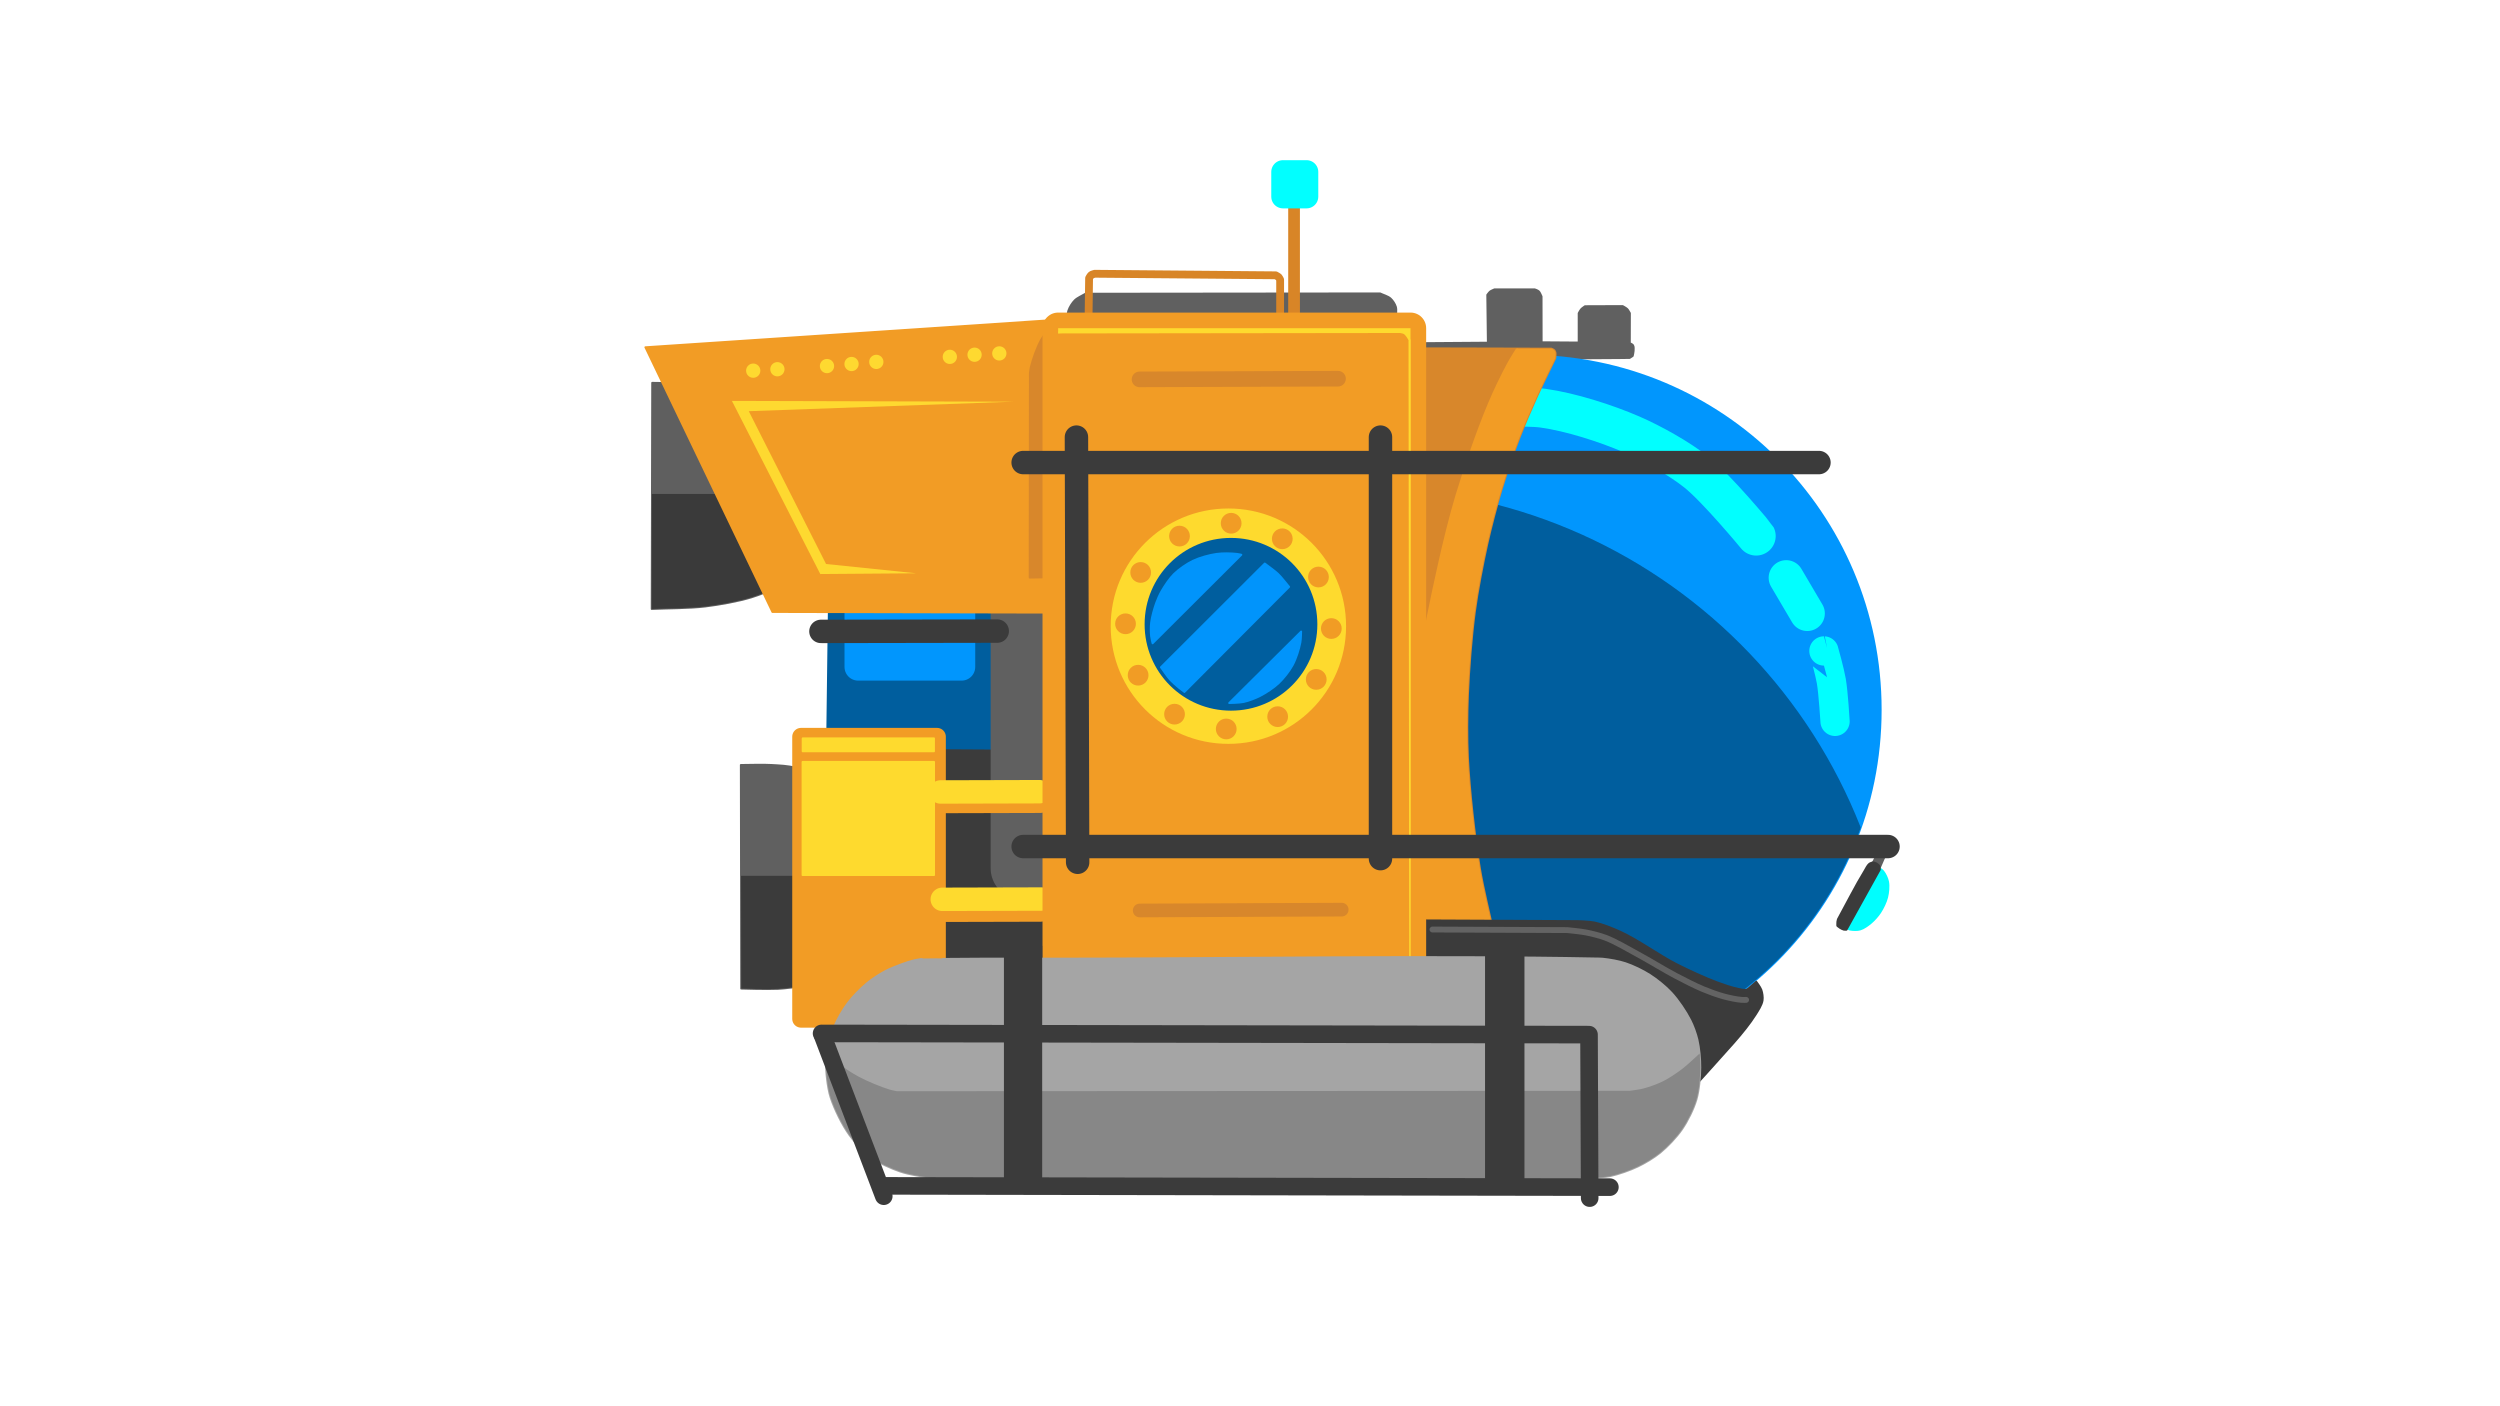 <?xml version="1.0" encoding="utf-8"?>
<!-- Generator: Moho 12.4 build 22203 -->
<!DOCTYPE svg PUBLIC "-//W3C//DTD SVG 1.1//EN" "http://www.w3.org/Graphics/SVG/1.1/DTD/svg11.dtd">
<svg version="1.1" id="Frame_0" xmlns="http://www.w3.org/2000/svg" xmlns:xlink="http://www.w3.org/1999/xlink" width="1280px" height="720px">
<g id="Layer_3">
<g id="Layer_15">
<path fill="#606060" fill-rule="evenodd" stroke="none" d="M 555.769 150.391 C 555.769 150.391 555.769 150.391 555.769 150.391 C 554.120 151.406 551.642 152.407 550.271 153.775 C 548.966 155.076 547.609 157.243 547.028 158.991 C 546.352 161.024 546.638 163.975 546.471 166.110 C 546.471 166.110 546.471 166.110 546.471 166.110 C 546.591 171.860 546.869 185.274 546.869 185.276 C 633.116 184.676 834.328 183.277 834.357 183.276 C 834.835 182.968 835.951 182.248 835.951 182.248 C 836.090 181.477 836.384 180.460 836.413 179.677 C 836.447 178.794 836.588 177.487 836.105 176.747 C 835.787 176.260 834.460 175.719 834.460 175.719 C 834.472 171.106 834.501 160.346 834.501 160.344 C 834.088 159.706 833.661 158.755 833.124 158.218 C 832.534 157.627 830.783 156.712 830.783 156.712 C 825.008 156.734 811.535 156.784 811.533 156.784 C 810.949 157.239 810.081 157.748 809.587 158.298 C 809.093 158.847 808.289 160.389 808.289 160.389 C 808.289 164.888 808.289 175.384 808.289 175.385 C 802.597 175.344 789.317 175.248 789.315 175.248 C 789.301 168.207 789.270 151.779 789.270 151.777 C 788.839 150.990 788.486 149.772 787.834 149.156 C 787.348 148.695 785.838 148.157 785.837 148.157 C 779.640 148.157 765.181 148.157 765.179 148.157 C 764.505 148.494 763.523 148.812 762.932 149.280 C 762.406 149.697 761.492 150.991 761.492 150.992 C 761.583 158.330 761.794 175.449 761.794 175.451 C 752.005 175.525 729.167 175.698 729.164 175.698 C 728.981 172.861 728.554 166.244 728.554 166.243 C 724.391 165.191 714.679 162.737 714.677 162.736 C 714.677 161.044 715.159 158.717 714.677 157.094 C 714.244 155.635 713.067 153.840 711.933 152.825 C 710.606 151.637 708.197 151.010 706.595 150.232 C 706.595 150.232 706.595 150.232 706.595 150.232 C 661.348 150.280 555.784 150.391 555.769 150.391 C 555.769 150.391 555.769 150.391 555.769 150.391 Z"/>
<path fill="none" stroke="#606060" stroke-width="1" stroke-linecap="round" stroke-linejoin="round" d="M 761.492 150.992 C 761.492 150.992 761.492 150.992 761.492 150.992 C 761.492 150.991 762.406 149.697 762.932 149.280 C 763.523 148.812 764.505 148.494 765.179 148.157 C 765.179 148.157 765.179 148.157 765.179 148.157 C 765.181 148.157 779.640 148.157 785.837 148.157 C 785.837 148.157 785.837 148.157 785.837 148.157 C 785.838 148.157 787.348 148.695 787.834 149.156 C 788.486 149.772 788.839 150.990 789.270 151.777 C 789.270 151.777 789.270 151.777 789.270 151.777 C 789.270 151.779 789.301 168.207 789.315 175.248 C 789.315 175.248 789.315 175.248 789.315 175.248 C 789.317 175.248 802.597 175.344 808.289 175.385 C 808.289 175.385 808.289 175.385 808.289 175.385 C 808.289 175.384 808.289 164.888 808.289 160.389 C 808.289 160.389 808.289 160.389 808.289 160.389 C 808.289 160.389 809.093 158.847 809.587 158.298 C 810.081 157.748 810.949 157.239 811.533 156.784 C 811.533 156.784 811.533 156.784 811.533 156.784 C 811.535 156.784 825.008 156.734 830.783 156.712 C 830.783 156.712 830.783 156.712 830.783 156.712 C 830.783 156.712 832.534 157.627 833.124 158.218 C 833.661 158.755 834.088 159.706 834.501 160.344 C 834.501 160.344 834.501 160.344 834.501 160.344 C 834.501 160.346 834.472 171.106 834.460 175.719 C 834.460 175.719 834.460 175.719 834.460 175.719 C 834.460 175.719 835.787 176.260 836.105 176.747 C 836.588 177.487 836.447 178.794 836.413 179.677 C 836.384 180.460 836.090 181.477 835.951 182.248 C 835.951 182.248 835.951 182.248 835.951 182.248 C 835.951 182.248 834.835 182.968 834.357 183.276 C 834.357 183.276 834.357 183.276 834.357 183.276 C 834.328 183.277 633.116 184.676 546.869 185.276 C 546.869 185.276 546.869 185.276 546.869 185.276 C 546.869 185.274 546.591 171.860 546.471 166.110 C 546.638 163.975 546.352 161.024 547.028 158.991 C 547.609 157.243 548.966 155.076 550.271 153.775 C 551.642 152.407 554.120 151.406 555.769 150.391 C 555.769 150.391 555.769 150.391 555.769 150.391 C 555.784 150.391 661.348 150.280 706.595 150.232 C 708.197 151.010 710.606 151.637 711.933 152.825 C 713.067 153.840 714.244 155.635 714.677 157.094 C 715.159 158.717 714.677 161.044 714.677 162.736 C 714.677 162.736 714.677 162.736 714.677 162.736 C 714.679 162.737 724.391 165.191 728.554 166.243 C 728.554 166.243 728.554 166.243 728.554 166.243 C 728.554 166.244 728.981 172.861 729.164 175.698 C 729.164 175.698 729.164 175.698 729.164 175.698 C 729.167 175.698 752.005 175.525 761.794 175.451 C 761.794 175.451 761.794 175.451 761.794 175.451 C 761.794 175.449 761.583 158.330 761.492 150.992 M 546.471 166.110 C 546.471 166.110 546.471 166.110 546.471 166.110 M 706.595 150.232 C 706.595 150.232 706.595 150.232 706.595 150.232 M 555.769 150.391 C 555.769 150.391 555.769 150.391 555.769 150.391 "/>
<path fill="none" stroke="#d88527" stroke-width="4" stroke-linecap="round" stroke-linejoin="round" d="M 655.432 143.237 C 655.432 143.239 655.432 156.028 655.432 161.509 C 655.432 161.509 655.432 161.509 655.432 161.509 M 560.490 140.165 C 560.500 140.165 653.124 140.955 653.124 140.955 C 653.614 141.272 654.363 141.580 654.757 142.010 C 655.041 142.320 655.229 142.869 655.432 143.237 C 655.432 143.237 655.432 143.237 655.432 143.237 M 557.616 142.428 C 557.616 142.427 558.260 141.195 558.717 140.838 C 559.165 140.487 559.958 140.367 560.490 140.165 C 560.490 140.165 560.490 140.165 560.490 140.165 M 557.372 160.466 C 557.372 160.465 557.543 147.839 557.616 142.428 C 557.616 142.428 557.616 142.428 557.616 142.428 "/>
<path fill="none" stroke="#d88527" stroke-width="6" stroke-linecap="round" stroke-linejoin="round" d="M 662.560 160.869 C 662.560 160.863 662.560 121.359 662.560 104.426 C 662.560 104.426 662.560 104.426 662.560 104.426 "/>
<path fill="#01ffff" fill-rule="evenodd" stroke="#01ffff" stroke-width="12" stroke-linecap="round" stroke-linejoin="round" d="M 656.889 88.007 C 656.890 88.007 668.956 88.007 668.958 88.007 C 668.958 88.008 668.958 100.688 668.958 100.689 C 668.956 100.689 656.890 100.689 656.889 100.689 C 656.889 100.688 656.889 88.008 656.889 88.007 Z"/>
<path fill="#005e9e" fill-rule="evenodd" stroke="none" d="M 516.985 384.666 C 516.985 384.666 516.985 384.666 516.985 384.666 C 516.985 384.658 515.849 330.803 515.362 307.718 C 488.089 307.426 451.726 307.037 424.453 306.744 C 424.161 329.537 423.771 359.926 423.479 382.718 C 451.531 383.303 488.933 384.082 516.985 384.666 C 516.985 384.666 516.985 384.666 516.985 384.666 M 515.362 307.718 C 515.362 307.718 515.362 307.718 515.362 307.718 M 423.479 382.718 C 423.479 382.718 423.479 382.718 423.479 382.718 M 424.453 306.744 C 424.453 306.744 424.453 306.744 424.453 306.744 Z"/>
<path fill="none" stroke="#005e9e" stroke-width="1" stroke-linecap="round" stroke-linejoin="round" d="M 516.985 384.666 C 516.985 384.666 516.985 384.666 516.985 384.666 C 516.985 384.658 515.849 330.803 515.362 307.718 C 488.089 307.426 451.726 307.037 424.453 306.744 C 424.161 329.537 423.771 359.926 423.479 382.718 C 451.531 383.303 488.933 384.082 516.985 384.666 C 516.985 384.666 516.985 384.666 516.985 384.666 M 515.362 307.718 C 515.362 307.718 515.362 307.718 515.362 307.718 M 423.479 382.718 C 423.479 382.718 423.479 382.718 423.479 382.718 M 424.453 306.744 C 424.453 306.744 424.453 306.744 424.453 306.744 "/>
<path fill="#0196fd" fill-rule="evenodd" stroke="#0196fd" stroke-width="14" stroke-linecap="round" stroke-linejoin="round" d="M 439.388 314.032 C 439.393 314.032 492.308 314.032 492.314 314.032 C 492.314 314.035 492.314 341.482 492.314 341.484 C 492.308 341.484 439.393 341.484 439.388 341.484 C 439.388 341.482 439.388 314.035 439.388 314.032 Z"/>
<g id="Layer_4">
<clipPath id="7721dce2-c7a9-4852-9a91-a529f76ca5fe">
<path fill="#0196fd" fill-rule="evenodd" stroke="none" d="M 781.579 182.130 C 881.934 182.130 962.892 263.087 962.892 363.442 C 962.892 463.798 881.934 544.755 781.579 544.755 C 681.224 544.755 600.266 463.798 600.266 363.442 C 600.266 263.087 681.224 182.130 781.579 182.130 Z"/>
</clipPath>
<path fill="#0196fd" fill-rule="evenodd" stroke="#0196fd" stroke-width="1" stroke-linecap="round" stroke-linejoin="round" d="M 781.579 182.130 C 881.934 182.130 962.892 263.087 962.892 363.442 C 962.892 463.798 881.934 544.755 781.579 544.755 C 681.224 544.755 600.266 463.798 600.266 363.442 C 600.266 263.087 681.224 182.130 781.579 182.130 Z"/>
<path fill="none" stroke="#01ffff" stroke-width="20" stroke-linecap="round" stroke-linejoin="round" d="M 760.259 208.989 C 760.262 208.989 781.199 207.764 790.052 208.989 C 804.099 210.932 822.369 216.763 835.373 222.417 C 845.926 227.007 859.507 234.568 868.523 241.720 C 879.060 250.078 899.154 274.448 899.157 274.452 "/>
<path fill="none" stroke="#01ffff" stroke-width="18" stroke-linecap="round" stroke-linejoin="round" d="M 914.546 295.801 C 918.137 301.895 921.729 307.988 925.320 314.082 "/>
<path fill="none" stroke="#01ffff" stroke-width="15" stroke-linecap="round" stroke-linejoin="round" d="M 933.853 333.287 C 933.854 333.288 936.847 344.063 937.648 348.781 C 938.683 354.886 939.545 369.332 939.545 369.334 "/>
<path fill="#005e9e" fill-rule="evenodd" stroke="#005e9e" stroke-width="1" stroke-linecap="round" stroke-linejoin="round" d="M 696.847 250.032 C 848.648 250.032 971.107 372.491 971.106 524.292 C 971.106 676.092 848.648 798.551 696.847 798.551 C 545.047 798.551 422.588 676.092 422.588 524.292 C 422.588 372.491 545.047 250.032 696.847 250.032 Z" clip-path="url(#7721dce2-c7a9-4852-9a91-a529f76ca5fe)"/>
</g>
<g id="Layer_6">
<clipPath id="6e843712-3928-432b-9342-775fb5d53645">
<path fill="#5f5f5f" fill-rule="evenodd" stroke="none" d="M 333.938 196.016 C 333.938 196.016 333.938 196.016 333.938 196.016 C 349.091 196.249 369.295 196.560 384.448 196.793 C 384.448 196.793 384.448 196.793 384.448 196.793 C 392.762 226.011 412.160 294.176 412.163 294.186 C 403.926 297.683 393.266 303.231 384.707 305.842 C 377.812 307.946 368.290 309.626 361.135 310.505 C 352.951 311.510 341.916 311.411 333.679 311.800 C 333.679 311.800 333.679 311.800 333.679 311.800 C 333.757 277.065 333.938 196.027 333.938 196.016 C 333.938 196.016 333.938 196.016 333.938 196.016 Z"/>
<path fill="#606060" fill-rule="evenodd" stroke="none" d="M 379.316 391.676 C 379.316 391.676 379.316 391.676 379.316 391.676 C 384.036 391.676 390.339 391.389 395.051 391.676 C 398.706 391.899 403.671 392.046 407.170 393.123 C 409.368 393.800 411.972 395.519 414.029 396.546 C 414.029 396.546 414.029 396.546 414.029 396.546 C 413.335 429.034 411.715 504.831 411.715 504.841 C 407.710 505.277 402.389 506.082 398.366 506.292 C 392.715 506.588 379.506 506.147 379.504 506.147 C 379.447 471.806 379.316 391.688 379.316 391.676 C 379.316 391.676 379.316 391.676 379.316 391.676 Z"/>
<path fill="#3b3b3b" fill-rule="evenodd" stroke="none" d="M 546.216 384.490 C 546.216 384.490 546.216 384.490 546.216 384.490 C 523.452 384.358 493.100 384.181 470.337 384.049 C 470.337 384.049 470.337 384.049 470.337 384.049 C 471.238 417.416 473.342 495.263 473.343 495.274 C 495.244 496.949 524.446 499.182 546.348 500.857 C 546.348 500.857 546.348 500.857 546.348 500.857 C 546.308 465.947 546.216 384.502 546.216 384.490 C 546.216 384.490 546.216 384.490 546.216 384.490 Z"/>
</clipPath>
<path fill="#5f5f5f" fill-rule="evenodd" stroke="none" d="M 333.938 196.016 C 333.938 196.016 333.938 196.016 333.938 196.016 C 349.091 196.249 369.295 196.560 384.448 196.793 C 384.448 196.793 384.448 196.793 384.448 196.793 C 392.762 226.011 412.160 294.176 412.163 294.186 C 403.926 297.683 393.266 303.231 384.707 305.842 C 377.812 307.946 368.290 309.626 361.135 310.505 C 352.951 311.510 341.916 311.411 333.679 311.800 C 333.679 311.800 333.679 311.800 333.679 311.800 C 333.757 277.065 333.938 196.027 333.938 196.016 C 333.938 196.016 333.938 196.016 333.938 196.016 Z"/>
<path fill="none" stroke="#5f5f5f" stroke-width="1" stroke-linecap="round" stroke-linejoin="round" d="M 412.163 294.186 C 412.163 294.186 412.163 294.186 412.163 294.186 C 412.160 294.176 392.762 226.011 384.448 196.793 C 369.295 196.560 349.091 196.249 333.938 196.016 C 333.938 196.016 333.938 196.016 333.938 196.016 C 333.938 196.027 333.757 277.065 333.679 311.800 C 341.916 311.411 352.951 311.510 361.135 310.505 C 368.290 309.626 377.812 307.946 384.707 305.842 C 393.266 303.231 403.926 297.683 412.163 294.186 M 384.448 196.793 C 384.448 196.793 384.448 196.793 384.448 196.793 M 333.679 311.800 C 333.679 311.800 333.679 311.800 333.679 311.800 M 333.938 196.016 C 333.938 196.016 333.938 196.016 333.938 196.016 "/>
<path fill="#606060" fill-rule="evenodd" stroke="none" d="M 379.316 391.676 C 379.316 391.676 379.316 391.676 379.316 391.676 C 384.036 391.676 390.339 391.389 395.051 391.676 C 398.706 391.899 403.671 392.046 407.170 393.123 C 409.368 393.800 411.972 395.519 414.029 396.546 C 414.029 396.546 414.029 396.546 414.029 396.546 C 413.335 429.034 411.715 504.831 411.715 504.841 C 407.710 505.277 402.389 506.082 398.366 506.292 C 392.715 506.588 379.506 506.147 379.504 506.147 C 379.447 471.806 379.316 391.688 379.316 391.676 C 379.316 391.676 379.316 391.676 379.316 391.676 Z"/>
<path fill="none" stroke="#606060" stroke-width="1" stroke-linecap="round" stroke-linejoin="round" d="M 411.715 504.841 C 411.715 504.841 411.715 504.841 411.715 504.841 C 411.715 504.831 413.335 429.034 414.029 396.546 C 411.972 395.519 409.368 393.800 407.170 393.123 C 403.671 392.046 398.706 391.899 395.051 391.676 C 390.339 391.389 384.036 391.676 379.316 391.676 C 379.316 391.676 379.316 391.676 379.316 391.676 C 379.316 391.688 379.447 471.806 379.504 506.147 C 379.504 506.147 379.504 506.147 379.504 506.147 C 379.506 506.147 392.715 506.588 398.366 506.292 C 402.389 506.082 407.710 505.277 411.715 504.841 M 414.029 396.546 C 414.029 396.546 414.029 396.546 414.029 396.546 M 379.316 391.676 C 379.316 391.676 379.316 391.676 379.316 391.676 "/>
<path fill="#3b3b3b" fill-rule="evenodd" stroke="none" d="M 546.216 384.490 C 546.216 384.490 546.216 384.490 546.216 384.490 C 523.452 384.358 493.100 384.181 470.337 384.049 C 470.337 384.049 470.337 384.049 470.337 384.049 C 471.238 417.416 473.342 495.263 473.343 495.274 C 495.244 496.949 524.446 499.182 546.348 500.857 C 546.348 500.857 546.348 500.857 546.348 500.857 C 546.308 465.947 546.216 384.502 546.216 384.490 C 546.216 384.490 546.216 384.490 546.216 384.490 Z"/>
<path fill="none" stroke="#3b3b3b" stroke-width="1" stroke-linecap="round" stroke-linejoin="round" d="M 473.343 495.274 C 473.343 495.274 473.343 495.274 473.343 495.274 C 473.342 495.263 471.238 417.416 470.337 384.049 C 493.100 384.181 523.452 384.358 546.216 384.490 C 546.216 384.490 546.216 384.490 546.216 384.490 C 546.216 384.502 546.308 465.947 546.348 500.857 C 524.446 499.182 495.244 496.949 473.343 495.274 M 470.337 384.049 C 470.337 384.049 470.337 384.049 470.337 384.049 M 546.348 500.857 C 546.348 500.857 546.348 500.857 546.348 500.857 M 546.216 384.490 C 546.216 384.490 546.216 384.490 546.216 384.490 "/>
<path fill="#3a3a3a" fill-rule="evenodd" stroke="none" d="M 379.597 253.409 C 379.597 253.409 379.597 253.409 379.597 253.409 C 365.263 253.409 346.151 253.409 331.817 253.409 C 331.817 253.409 331.817 253.409 331.817 253.409 C 331.311 271.538 330.131 313.831 330.130 313.837 C 333.672 314.174 338.378 314.961 341.935 314.961 C 353.481 314.964 369.043 313.588 380.159 310.464 C 385.649 308.922 397.583 302.877 397.585 302.876 C 392.189 288.036 379.599 253.414 379.597 253.409 C 379.597 253.409 379.597 253.409 379.597 253.409 Z" clip-path="url(#6e843712-3928-432b-9342-775fb5d53645)"/>
<path fill="none" stroke="#3a3a3a" stroke-width="1" stroke-linecap="round" stroke-linejoin="round" d="M 330.130 313.837 C 330.130 313.837 330.130 313.837 330.130 313.837 C 330.131 313.831 331.311 271.538 331.817 253.409 C 346.151 253.409 365.263 253.409 379.597 253.409 C 379.597 253.409 379.597 253.409 379.597 253.409 C 379.599 253.414 392.189 288.036 397.585 302.876 C 397.585 302.876 397.585 302.876 397.585 302.876 C 397.583 302.877 385.649 308.922 380.159 310.464 C 369.043 313.588 353.481 314.964 341.935 314.961 C 338.378 314.961 333.672 314.174 330.130 313.837 M 331.817 253.409 C 331.817 253.409 331.817 253.409 331.817 253.409 M 379.597 253.409 C 379.597 253.409 379.597 253.409 379.597 253.409 " clip-path="url(#6e843712-3928-432b-9342-775fb5d53645)"/>
<path fill="#3b3b3b" fill-rule="evenodd" stroke="none" d="M 412.094 448.919 C 412.094 448.919 412.094 448.919 412.094 448.919 C 401.971 448.914 388.474 448.907 378.352 448.901 C 378.352 448.901 378.352 448.901 378.352 448.901 C 378.055 466.756 377.363 508.410 377.363 508.416 C 387.862 508.298 412.357 508.021 412.360 508.021 C 412.280 490.290 412.094 448.925 412.094 448.919 C 412.094 448.919 412.094 448.919 412.094 448.919 Z" clip-path="url(#6e843712-3928-432b-9342-775fb5d53645)"/>
<path fill="none" stroke="#3b3b3b" stroke-width="1" stroke-linecap="round" stroke-linejoin="round" d="M 377.363 508.416 C 377.363 508.416 377.363 508.416 377.363 508.416 C 377.363 508.410 378.055 466.756 378.352 448.901 C 388.474 448.907 401.971 448.914 412.094 448.919 C 412.094 448.919 412.094 448.919 412.094 448.919 C 412.094 448.925 412.280 490.290 412.360 508.021 C 412.360 508.021 412.360 508.021 412.360 508.021 C 412.357 508.021 387.862 508.298 377.363 508.416 M 378.352 448.901 C 378.352 448.901 378.352 448.901 378.352 448.901 M 412.094 448.919 C 412.094 448.919 412.094 448.919 412.094 448.919 " clip-path="url(#6e843712-3928-432b-9342-775fb5d53645)"/>
</g>
<path fill="none" stroke="#606060" stroke-width="32" stroke-linecap="round" stroke-linejoin="round" d="M 523.212 307.592 C 523.212 353.236 523.212 398.880 523.212 444.524 "/>
<path fill="none" stroke="#3b3b3b" stroke-width="12" stroke-linecap="round" stroke-linejoin="round" d="M 510.584 323.117 C 480.495 323.170 450.406 323.223 420.318 323.276 "/>
<path fill="#f29c25" fill-rule="evenodd" stroke="none" d="M 545.351 163.454 C 480.877 167.760 394.911 173.502 330.436 177.808 C 330.443 177.822 375.962 272.667 395.473 313.321 C 395.488 313.321 499.778 313.565 544.480 313.669 C 544.480 313.654 545.090 208.518 545.351 163.454 C 545.351 163.454 545.351 163.454 545.351 163.454 Z"/>
<path fill="none" stroke="#f29c25" stroke-width="1" stroke-linecap="round" stroke-linejoin="round" d="M 330.436 177.808 C 330.436 177.808 330.436 177.808 330.436 177.808 C 394.911 173.502 480.877 167.760 545.351 163.454 C 545.351 163.454 545.351 163.454 545.351 163.454 C 545.090 208.518 544.480 313.654 544.480 313.669 C 544.480 313.669 544.480 313.669 544.480 313.669 C 499.778 313.565 395.488 313.321 395.473 313.321 C 395.473 313.321 395.473 313.321 395.473 313.321 C 375.962 272.667 330.443 177.822 330.436 177.808 "/>
<path fill="#d8872b" fill-rule="evenodd" stroke="none" d="M 527.311 190.994 C 527.311 190.994 527.311 190.994 527.311 190.994 C 527.442 190.124 527.537 188.948 527.746 188.094 C 528.832 183.668 530.891 177.862 533.112 173.883 C 534.431 171.519 536.897 168.827 538.519 166.660 C 538.519 166.660 538.519 166.660 538.519 166.660 C 539.284 205.311 541.068 295.484 541.069 295.497 C 536.907 295.568 527.198 295.734 527.197 295.734 C 527.231 264.312 527.311 191.005 527.311 190.994 C 527.311 190.994 527.311 190.994 527.311 190.994 Z"/>
<path fill="none" stroke="#d8872b" stroke-width="1" stroke-linecap="round" stroke-linejoin="round" d="M 541.069 295.497 C 541.069 295.497 541.069 295.497 541.069 295.497 C 541.068 295.484 539.284 205.311 538.519 166.660 C 536.897 168.827 534.431 171.519 533.112 173.883 C 530.891 177.862 528.832 183.668 527.746 188.094 C 527.537 188.948 527.442 190.124 527.311 190.994 C 527.311 190.994 527.311 190.994 527.311 190.994 C 527.311 191.005 527.231 264.312 527.197 295.734 C 527.197 295.734 527.197 295.734 527.197 295.734 C 527.198 295.734 536.907 295.568 541.069 295.497 M 538.519 166.660 C 538.519 166.660 538.519 166.660 538.519 166.660 M 527.311 190.994 C 527.311 190.994 527.311 190.994 527.311 190.994 "/>
<path fill="#fed930" fill-rule="evenodd" stroke="none" d="M 518.672 205.668 C 478.082 207.127 423.963 209.073 383.373 210.532 C 383.377 210.540 411.072 265.299 422.942 288.770 C 422.947 288.771 455.234 292.099 469.073 293.526 C 469.068 293.526 434.718 293.792 419.994 293.907 C 419.989 293.898 388.317 231.854 374.741 205.260 C 374.755 205.261 518.672 205.668 518.672 205.668 Z"/>
<path fill="none" stroke="#fed930" stroke-width="0" stroke-linecap="round" stroke-linejoin="round" d="M 383.373 210.532 C 383.373 210.532 383.373 210.532 383.373 210.532 C 423.963 209.073 478.082 207.127 518.672 205.668 C 518.672 205.668 374.755 205.261 374.741 205.260 C 374.741 205.260 374.741 205.260 374.741 205.260 C 388.317 231.854 419.989 293.898 419.994 293.907 C 419.994 293.907 419.994 293.907 419.994 293.907 C 434.718 293.792 469.068 293.526 469.073 293.526 C 469.073 293.526 469.073 293.526 469.073 293.526 C 455.234 292.099 422.947 288.771 422.942 288.770 C 422.942 288.770 422.942 288.770 422.942 288.770 C 411.072 265.299 383.377 210.540 383.373 210.532 "/>
<path fill="#fed930" fill-rule="evenodd" stroke="#fed930" stroke-width="1" stroke-linecap="round" stroke-linejoin="round" d="M 511.647 177.795 C 513.392 177.795 514.799 179.202 514.799 180.946 C 514.799 182.691 513.392 184.098 511.647 184.098 C 509.903 184.098 508.496 182.690 508.496 180.946 C 508.496 179.202 509.903 177.795 511.647 177.795 Z"/>
<path fill="#fed930" fill-rule="evenodd" stroke="#fed930" stroke-width="1" stroke-linecap="round" stroke-linejoin="round" d="M 498.981 178.461 C 500.725 178.461 502.133 179.868 502.133 181.613 C 502.133 183.357 500.725 184.765 498.981 184.765 C 497.236 184.765 495.829 183.357 495.829 181.613 C 495.829 179.868 497.237 178.461 498.981 178.461 Z"/>
<path fill="#fed930" fill-rule="evenodd" stroke="#fed930" stroke-width="1" stroke-linecap="round" stroke-linejoin="round" d="M 486.314 179.552 C 488.059 179.552 489.466 180.959 489.466 182.704 C 489.466 184.448 488.059 185.855 486.314 185.855 C 484.570 185.855 483.163 184.448 483.163 182.704 C 483.163 180.959 484.570 179.552 486.314 179.552 Z"/>
<path fill="#fed930" fill-rule="evenodd" stroke="#fed930" stroke-width="1" stroke-linecap="round" stroke-linejoin="round" d="M 448.674 182.139 C 450.418 182.139 451.825 183.546 451.826 185.290 C 451.826 187.035 450.418 188.442 448.674 188.442 C 446.929 188.442 445.522 187.035 445.522 185.290 C 445.522 183.546 446.929 182.139 448.674 182.139 Z"/>
<path fill="#fed930" fill-rule="evenodd" stroke="#fed930" stroke-width="1" stroke-linecap="round" stroke-linejoin="round" d="M 435.993 183.219 C 437.738 183.219 439.145 184.626 439.145 186.370 C 439.145 188.115 437.738 189.522 435.993 189.522 C 434.249 189.522 432.842 188.115 432.842 186.370 C 432.842 184.626 434.249 183.219 435.993 183.219 Z"/>
<path fill="#fed930" fill-rule="evenodd" stroke="#fed930" stroke-width="1" stroke-linecap="round" stroke-linejoin="round" d="M 423.419 184.274 C 425.163 184.273 426.571 185.681 426.571 187.425 C 426.571 189.169 425.163 190.577 423.419 190.576 C 421.675 190.576 420.268 189.169 420.268 187.425 C 420.268 185.681 421.675 184.274 423.419 184.274 Z"/>
<path fill="#fed930" fill-rule="evenodd" stroke="#fed930" stroke-width="1" stroke-linecap="round" stroke-linejoin="round" d="M 398.026 185.896 C 399.771 185.896 401.178 187.303 401.178 189.048 C 401.178 190.792 399.771 192.199 398.026 192.199 C 396.282 192.199 394.875 190.792 394.875 189.048 C 394.875 187.303 396.282 185.896 398.026 185.896 Z"/>
<path fill="#fed930" fill-rule="evenodd" stroke="#fed930" stroke-width="1" stroke-linecap="round" stroke-linejoin="round" d="M 385.647 186.630 C 387.392 186.630 388.799 188.037 388.799 189.781 C 388.799 191.526 387.392 192.933 385.647 192.933 C 383.903 192.933 382.496 191.525 382.496 189.781 C 382.496 188.037 383.903 186.630 385.647 186.630 Z"/>
<g id="Layer_8">
<path fill="#f29c25" fill-rule="evenodd" stroke="#f29c25" stroke-width="9" stroke-linecap="round" stroke-linejoin="round" d="M 410.124 377.179 C 410.131 377.179 479.762 377.179 479.769 377.179 C 479.769 377.194 479.769 521.642 479.769 521.656 C 479.762 521.656 410.131 521.656 410.124 521.656 C 410.124 521.642 410.124 377.194 410.124 377.179 Z"/>
<path fill="#feda2e" fill-rule="evenodd" stroke="#feda2e" stroke-width="1" stroke-linecap="round" stroke-linejoin="round" d="M 410.979 378.042 C 410.986 378.042 478.174 378.042 478.181 378.042 C 478.181 378.043 478.181 384.658 478.181 384.659 C 478.174 384.659 410.986 384.659 410.979 384.659 C 410.979 384.658 410.979 378.043 410.979 378.042 Z"/>
<path fill="none" stroke="#f29c25" stroke-width="12" stroke-linecap="round" stroke-linejoin="round" d="M 481.834 410.365 C 498.731 410.321 515.628 410.277 532.525 410.232 "/>
<path fill="none" stroke="#f29c25" stroke-width="12" stroke-linecap="round" stroke-linejoin="round" d="M 482.115 466.048 C 499.012 466.004 515.909 465.960 532.806 465.915 "/>
<path fill="none" stroke="#feda2e" stroke-width="12" stroke-linecap="round" stroke-linejoin="round" d="M 481.563 405.483 C 498.460 405.439 515.357 405.394 532.254 405.350 "/>
<path fill="none" stroke="#feda2e" stroke-width="12" stroke-linecap="round" stroke-linejoin="round" d="M 482.446 460.447 C 499.343 460.403 516.240 460.359 533.137 460.314 "/>
<path fill="#feda2e" fill-rule="evenodd" stroke="#feda2e" stroke-width="1" stroke-linecap="round" stroke-linejoin="round" d="M 410.920 390.105 C 410.927 390.105 478.223 390.105 478.229 390.105 C 478.229 390.111 478.229 448.013 478.229 448.019 C 478.223 448.019 410.927 448.019 410.920 448.019 C 410.920 448.013 410.920 390.111 410.920 390.105 Z"/>
</g>
<g id="Layer_11">
<clipPath id="cc8daa80-08cb-4194-a1b4-769783ef1c06">
<path fill="#d8872b" fill-rule="evenodd" stroke="none" d="M 794.342 178.517 C 794.342 178.517 794.342 178.517 794.342 178.517 C 773.845 178.465 746.515 178.395 726.017 178.343 C 726.017 178.343 726.017 178.343 726.017 178.343 C 723.425 268.417 717.377 478.558 717.376 478.588 C 731.626 478.507 764.872 478.319 764.877 478.319 C 762.703 468.094 759.305 454.555 757.631 444.236 C 754.913 427.479 752.431 404.929 751.571 387.975 C 751.086 378.395 751.186 365.587 751.571 356.003 C 752.089 343.109 753.410 325.927 755.124 313.137 C 756.522 302.700 759.171 288.890 761.465 278.612 C 763.383 270.021 766.339 258.649 768.899 250.226 C 771.364 242.118 775.099 231.441 778.154 223.536 C 780.547 217.345 784.077 209.223 786.816 203.177 C 789.523 197.201 796.294 183.471 796.295 183.469 C 796.310 182.537 796.599 181.259 796.343 180.363 C 796.233 179.980 795.961 179.492 795.674 179.216 C 795.349 178.903 794.343 178.517 794.342 178.517 C 794.342 178.517 794.342 178.517 794.342 178.517 Z"/>
</clipPath>
<path fill="#d8872b" fill-rule="evenodd" stroke="none" d="M 794.342 178.517 C 794.342 178.517 794.342 178.517 794.342 178.517 C 773.845 178.465 746.515 178.395 726.017 178.343 C 726.017 178.343 726.017 178.343 726.017 178.343 C 723.425 268.417 717.377 478.558 717.376 478.588 C 731.626 478.507 764.872 478.319 764.877 478.319 C 762.703 468.094 759.305 454.555 757.631 444.236 C 754.913 427.479 752.431 404.929 751.571 387.975 C 751.086 378.395 751.186 365.587 751.571 356.003 C 752.089 343.109 753.410 325.927 755.124 313.137 C 756.522 302.700 759.171 288.890 761.465 278.612 C 763.383 270.021 766.339 258.649 768.899 250.226 C 771.364 242.118 775.099 231.441 778.154 223.536 C 780.547 217.345 784.077 209.223 786.816 203.177 C 789.523 197.201 796.294 183.471 796.295 183.469 C 796.310 182.537 796.599 181.259 796.343 180.363 C 796.233 179.980 795.961 179.492 795.674 179.216 C 795.349 178.903 794.343 178.517 794.342 178.517 C 794.342 178.517 794.342 178.517 794.342 178.517 Z"/>
<path fill="none" stroke="#d8872b" stroke-width="1" stroke-linecap="round" stroke-linejoin="round" d="M 764.877 478.319 C 764.877 478.319 764.877 478.319 764.877 478.319 C 764.872 478.319 731.626 478.507 717.376 478.588 C 717.376 478.588 717.376 478.588 717.376 478.588 C 717.377 478.558 723.425 268.417 726.017 178.343 C 746.515 178.395 773.845 178.465 794.342 178.517 C 794.342 178.517 794.342 178.517 794.342 178.517 C 794.343 178.517 795.349 178.903 795.674 179.216 C 795.961 179.492 796.233 179.980 796.343 180.363 C 796.599 181.259 796.310 182.537 796.295 183.469 C 796.295 183.469 796.295 183.469 796.295 183.469 C 796.294 183.471 789.523 197.201 786.816 203.177 C 784.077 209.223 780.547 217.345 778.154 223.536 C 775.099 231.441 771.364 242.118 768.899 250.226 C 766.339 258.649 763.383 270.021 761.465 278.612 C 759.171 288.890 756.522 302.700 755.124 313.137 C 753.410 325.927 752.089 343.109 751.571 356.003 C 751.186 365.587 751.086 378.395 751.571 387.975 C 752.431 404.929 754.913 427.479 757.631 444.236 C 759.305 454.555 762.703 468.094 764.877 478.319 M 726.017 178.343 C 726.017 178.343 726.017 178.343 726.017 178.343 M 794.342 178.517 C 794.342 178.517 794.342 178.517 794.342 178.517 "/>
<path fill="#f29c25" fill-rule="evenodd" stroke="none" d="M 725.024 463.031 C 724.797 469.621 724.216 478.395 723.869 484.980 C 723.875 484.980 761.471 484.980 777.586 484.980 C 777.585 484.974 769.261 444.579 768.003 426.992 C 764.915 383.826 766.027 325.471 773.487 282.842 C 779.342 249.379 797.067 207.164 807.174 174.730 C 807.171 174.730 787.083 175.484 778.472 175.807 C 776.638 178.804 774.048 182.718 772.357 185.799 C 769.010 191.897 765.007 200.284 762.313 206.697 C 756.485 220.566 749.957 239.577 745.612 253.980 C 742.548 264.137 739.175 277.892 736.876 288.249 C 733.112 305.209 728.069 327.900 726.278 345.180 C 722.633 380.349 726.244 427.695 725.024 463.031 M 778.472 175.807 C 778.472 175.807 778.472 175.807 778.472 175.807 Z" clip-path="url(#cc8daa80-08cb-4194-a1b4-769783ef1c06)"/>
<path fill="none" stroke="#f29c25" stroke-width="1" stroke-linecap="round" stroke-linejoin="round" d="M 723.869 484.980 C 723.869 484.980 723.869 484.980 723.869 484.980 C 724.216 478.395 724.797 469.621 725.024 463.031 C 726.244 427.695 722.633 380.349 726.278 345.180 C 728.069 327.900 733.112 305.209 736.876 288.249 C 739.175 277.892 742.548 264.137 745.612 253.980 C 749.957 239.577 756.485 220.566 762.313 206.697 C 765.007 200.284 769.010 191.897 772.357 185.799 C 774.048 182.718 776.638 178.804 778.472 175.807 C 778.472 175.807 778.472 175.807 778.472 175.807 C 787.083 175.484 807.171 174.730 807.174 174.730 C 807.174 174.730 807.174 174.730 807.174 174.730 C 797.067 207.164 779.342 249.379 773.487 282.842 C 766.027 325.471 764.915 383.826 768.003 426.992 C 769.261 444.579 777.585 484.974 777.586 484.980 C 777.586 484.980 777.586 484.980 777.586 484.980 C 761.471 484.980 723.875 484.980 723.869 484.980 " clip-path="url(#cc8daa80-08cb-4194-a1b4-769783ef1c06)"/>
</g>
<path fill="#3b3b3b" fill-rule="evenodd" stroke="none" d="M 807.803 471.608 C 807.803 471.608 807.803 471.608 807.803 471.608 C 784.223 471.499 752.783 471.353 729.203 471.243 C 729.203 471.243 729.203 471.243 729.203 471.243 C 729.149 477.532 729.024 492.203 729.024 492.205 C 739.126 497.750 751.984 506.445 762.698 510.688 C 777.845 516.686 800.346 517.545 815.403 523.765 C 832.479 530.819 868.091 555.641 868.096 555.644 C 870.287 553.233 873.255 550.061 875.400 547.609 C 882.658 539.314 893.082 528.736 898.930 519.394 C 900.197 517.372 902.046 514.604 902.424 512.248 C 902.686 510.614 902.342 508.328 901.789 506.768 C 901.300 505.389 899.197 502.636 899.196 502.636 C 898.239 503.467 897.003 504.625 896.004 505.407 C 895.465 505.829 894.804 506.544 894.146 506.733 C 892.899 507.091 891.119 506.524 889.846 506.273 C 886.527 505.618 882.243 504.117 879.072 502.934 C 872.714 500.563 864.484 496.750 858.434 493.678 C 849.463 489.122 838.531 481.098 829.363 476.953 C 825.588 475.247 820.410 473.170 816.356 472.320 C 813.836 471.792 807.804 471.608 807.803 471.608 C 807.803 471.608 807.803 471.608 807.803 471.608 Z"/>
<path fill="none" stroke="#3b3b3b" stroke-width="1" stroke-linecap="round" stroke-linejoin="round" d="M 868.096 555.644 C 868.096 555.644 868.096 555.644 868.096 555.644 C 868.091 555.641 832.479 530.819 815.403 523.765 C 800.346 517.545 777.845 516.686 762.698 510.688 C 751.984 506.445 739.126 497.750 729.024 492.205 C 729.024 492.205 729.024 492.205 729.024 492.205 C 729.024 492.203 729.149 477.532 729.203 471.243 C 752.783 471.353 784.223 471.499 807.803 471.608 C 807.803 471.608 807.803 471.608 807.803 471.608 C 807.804 471.608 813.836 471.792 816.356 472.320 C 820.410 473.170 825.588 475.247 829.363 476.953 C 838.531 481.098 849.463 489.122 858.434 493.678 C 864.484 496.750 872.714 500.563 879.072 502.934 C 882.243 504.117 886.527 505.618 889.846 506.273 C 891.119 506.524 892.899 507.091 894.146 506.733 C 894.804 506.544 895.465 505.829 896.004 505.407 C 897.003 504.625 898.239 503.467 899.196 502.636 C 899.196 502.636 899.196 502.636 899.196 502.636 C 899.197 502.636 901.300 505.389 901.789 506.768 C 902.342 508.328 902.686 510.614 902.424 512.248 C 902.046 514.604 900.197 517.372 898.930 519.394 C 893.082 528.736 882.658 539.314 875.400 547.609 C 873.255 550.061 870.287 553.233 868.096 555.644 M 729.203 471.243 C 729.203 471.243 729.203 471.243 729.203 471.243 M 807.803 471.608 C 807.803 471.608 807.803 471.608 807.803 471.608 "/>
<path fill="none" stroke="#636363" stroke-width="3" stroke-linecap="round" stroke-linejoin="round" d="M 802.405 476.214 C 802.406 476.214 809.140 476.856 811.981 477.411 C 815.038 478.008 819.095 479.000 822.007 480.104 C 827.244 482.089 833.686 485.974 838.616 488.633 C 844.485 491.799 852.049 496.492 857.952 499.595 C 862.116 501.784 867.698 504.672 872.043 506.477 C 875.154 507.769 879.385 509.317 882.639 510.191 C 885.314 510.909 888.945 511.707 891.705 511.938 C 892.391 511.996 893.999 511.938 893.999 511.938 M 733.424 475.914 C 733.431 475.914 781.711 476.124 802.405 476.214 C 802.405 476.214 802.405 476.214 802.405 476.214 "/>
<g id="Layer_9">
<clipPath id="3d4d2294-8cb5-41b6-ab1a-52c4f78f7d9d">
<path fill="#f29c25" fill-rule="evenodd" stroke="none" d="M 541.770 168.035 C 541.788 168.035 722.173 168.035 722.191 168.035 C 722.191 168.068 722.191 495.704 722.191 495.737 C 722.173 495.737 541.788 495.737 541.770 495.737 C 541.770 495.704 541.770 168.068 541.770 168.035 Z"/>
</clipPath>
<path fill="#f29c25" fill-rule="evenodd" stroke="#f29c25" stroke-width="16" stroke-linecap="round" stroke-linejoin="round" d="M 541.770 168.035 C 541.788 168.035 722.173 168.035 722.191 168.035 C 722.191 168.068 722.191 495.704 722.191 495.737 C 722.173 495.737 541.788 495.737 541.770 495.737 C 541.770 495.704 541.770 168.068 541.770 168.035 Z"/>
<path fill="#feda2e" fill-rule="evenodd" stroke="none" d="M 547.618 170.209 C 598.400 170.182 666.109 170.057 716.891 169.992 C 716.892 169.992 718.475 170.254 719.048 170.608 C 719.661 170.985 720.239 171.800 720.666 172.380 C 721.016 172.855 721.367 173.566 721.667 174.074 C 721.667 174.106 721.918 397.372 722.026 493.071 C 722.027 493.071 731.422 492.842 735.449 492.744 C 735.448 492.710 734.643 257.047 734.298 156.034 C 734.278 156.035 592.888 157.258 532.283 157.782 C 532.691 163.670 533.234 171.519 533.642 177.407 C 534.682 176.051 535.880 174.076 537.107 172.888 C 537.933 172.088 539.127 171.040 540.198 170.621 C 541.184 170.236 542.645 170.271 543.702 170.209 C 544.875 170.139 546.443 170.209 547.618 170.209 M 533.642 177.407 C 533.642 177.407 533.642 177.407 533.642 177.407 M 532.283 157.782 C 532.283 157.782 532.283 157.782 532.283 157.782 Z" clip-path="url(#3d4d2294-8cb5-41b6-ab1a-52c4f78f7d9d)"/>
<path fill="none" stroke="#feda2e" stroke-width="1" stroke-linecap="round" stroke-linejoin="round" d="M 716.891 169.992 C 716.891 169.992 716.891 169.992 716.891 169.992 C 666.109 170.057 598.400 170.182 547.618 170.209 C 546.443 170.209 544.875 170.139 543.702 170.209 C 542.645 170.271 541.184 170.236 540.198 170.621 C 539.127 171.040 537.933 172.088 537.107 172.888 C 535.880 174.076 534.682 176.051 533.642 177.407 C 533.642 177.407 533.642 177.407 533.642 177.407 C 533.234 171.519 532.691 163.670 532.283 157.782 C 532.283 157.782 532.283 157.782 532.283 157.782 C 592.888 157.258 734.278 156.035 734.298 156.034 C 734.298 156.034 734.298 156.034 734.298 156.034 C 734.643 257.047 735.448 492.710 735.449 492.744 C 735.449 492.744 735.449 492.744 735.449 492.744 C 731.422 492.842 722.027 493.071 722.026 493.071 C 722.026 493.071 722.026 493.071 722.026 493.071 C 721.918 397.372 721.667 174.106 721.667 174.074 C 721.667 174.074 721.667 174.074 721.667 174.074 C 721.367 173.566 721.016 172.855 720.666 172.380 C 720.239 171.800 719.661 170.985 719.048 170.608 C 718.475 170.254 716.892 169.992 716.891 169.992 " clip-path="url(#3d4d2294-8cb5-41b6-ab1a-52c4f78f7d9d)"/>
<path fill="none" stroke="#d8872b" stroke-width="8" stroke-linecap="round" stroke-linejoin="round" d="M 583.443 194.239 C 617.315 194.122 651.188 194.006 685.060 193.889 " clip-path="url(#3d4d2294-8cb5-41b6-ab1a-52c4f78f7d9d)"/>
<path fill="#feda2e" fill-rule="evenodd" stroke="#feda2e" stroke-width="1" stroke-linecap="round" stroke-linejoin="round" d="M 628.933 260.845 C 662.008 260.845 688.689 287.526 688.689 320.601 C 688.689 353.675 662.008 380.356 628.933 380.356 C 595.859 380.356 569.178 353.675 569.178 320.601 C 569.178 287.526 595.859 260.845 628.933 260.845 Z" clip-path="url(#3d4d2294-8cb5-41b6-ab1a-52c4f78f7d9d)"/>
<path fill="#005e9e" fill-rule="evenodd" stroke="#005e9e" stroke-width="1" stroke-linecap="round" stroke-linejoin="round" d="M 630.264 275.912 C 654.464 275.912 673.985 295.433 673.985 319.633 C 673.986 343.832 654.464 363.354 630.264 363.354 C 606.065 363.355 586.542 343.832 586.543 319.633 C 586.543 295.433 606.065 275.911 630.264 275.912 Z" clip-path="url(#3d4d2294-8cb5-41b6-ab1a-52c4f78f7d9d)"/>
<path fill="#f19c25" fill-rule="evenodd" stroke="#f19c25" stroke-width="1" stroke-linecap="round" stroke-linejoin="round" d="M 630.352 263.095 C 633.015 263.095 635.163 265.243 635.163 267.905 C 635.163 270.568 633.015 272.716 630.352 272.716 C 627.690 272.716 625.542 270.568 625.542 267.905 C 625.542 265.243 627.690 263.095 630.352 263.095 Z" clip-path="url(#3d4d2294-8cb5-41b6-ab1a-52c4f78f7d9d)"/>
<path fill="#f19c25" fill-rule="evenodd" stroke="#f19c25" stroke-width="1" stroke-linecap="round" stroke-linejoin="round" d="M 656.532 271.049 C 659.194 271.049 661.342 273.197 661.342 275.860 C 661.342 278.522 659.195 280.670 656.532 280.670 C 653.869 280.670 651.721 278.522 651.721 275.860 C 651.721 273.197 653.869 271.049 656.532 271.049 Z" clip-path="url(#3d4d2294-8cb5-41b6-ab1a-52c4f78f7d9d)"/>
<path fill="#f19c25" fill-rule="evenodd" stroke="#f19c25" stroke-width="1" stroke-linecap="round" stroke-linejoin="round" d="M 675.045 290.624 C 677.707 290.624 679.855 292.772 679.855 295.435 C 679.855 298.097 677.707 300.245 675.045 300.245 C 672.382 300.245 670.234 298.097 670.234 295.435 C 670.234 292.772 672.382 290.624 675.045 290.624 Z" clip-path="url(#3d4d2294-8cb5-41b6-ab1a-52c4f78f7d9d)"/>
<path fill="#f19c25" fill-rule="evenodd" stroke="#f19c25" stroke-width="1" stroke-linecap="round" stroke-linejoin="round" d="M 681.639 316.999 C 684.301 316.999 686.449 319.147 686.449 321.809 C 686.449 324.472 684.301 326.620 681.639 326.620 C 678.976 326.620 676.828 324.472 676.828 321.809 C 676.828 319.147 678.976 316.999 681.639 316.999 Z" clip-path="url(#3d4d2294-8cb5-41b6-ab1a-52c4f78f7d9d)"/>
<path fill="#f19c25" fill-rule="evenodd" stroke="#f19c25" stroke-width="1" stroke-linecap="round" stroke-linejoin="round" d="M 673.912 343.043 C 676.574 343.043 678.722 345.190 678.722 347.853 C 678.722 350.515 676.574 352.663 673.912 352.664 C 671.249 352.664 669.101 350.516 669.101 347.853 C 669.101 345.190 671.249 343.043 673.912 343.043 Z" clip-path="url(#3d4d2294-8cb5-41b6-ab1a-52c4f78f7d9d)"/>
<path fill="#f19c25" fill-rule="evenodd" stroke="#f19c25" stroke-width="1" stroke-linecap="round" stroke-linejoin="round" d="M 654.164 362.122 C 656.827 362.122 658.974 364.270 658.975 366.933 C 658.975 369.595 656.827 371.743 654.164 371.743 C 651.502 371.743 649.353 369.595 649.354 366.933 C 649.354 364.270 651.502 362.122 654.164 362.122 Z" clip-path="url(#3d4d2294-8cb5-41b6-ab1a-52c4f78f7d9d)"/>
<path fill="#f19c25" fill-rule="evenodd" stroke="#f19c25" stroke-width="1" stroke-linecap="round" stroke-linejoin="round" d="M 627.835 368.419 C 630.497 368.419 632.645 370.566 632.645 373.229 C 632.645 375.892 630.497 378.040 627.835 378.040 C 625.172 378.040 623.024 375.892 623.024 373.229 C 623.024 370.566 625.172 368.419 627.835 368.419 Z" clip-path="url(#3d4d2294-8cb5-41b6-ab1a-52c4f78f7d9d)"/>
<path fill="#f19c25" fill-rule="evenodd" stroke="#f19c25" stroke-width="1" stroke-linecap="round" stroke-linejoin="round" d="M 601.359 360.842 C 604.022 360.842 606.170 362.990 606.170 365.652 C 606.170 368.315 604.022 370.463 601.359 370.463 C 598.697 370.463 596.549 368.315 596.549 365.652 C 596.549 362.989 598.697 360.842 601.359 360.842 Z" clip-path="url(#3d4d2294-8cb5-41b6-ab1a-52c4f78f7d9d)"/>
<path fill="#f19c25" fill-rule="evenodd" stroke="#f19c25" stroke-width="1" stroke-linecap="round" stroke-linejoin="round" d="M 582.720 340.892 C 585.382 340.892 587.530 343.040 587.530 345.703 C 587.530 348.365 585.382 350.513 582.720 350.513 C 580.057 350.513 577.909 348.365 577.909 345.703 C 577.909 343.040 580.057 340.892 582.720 340.892 Z" clip-path="url(#3d4d2294-8cb5-41b6-ab1a-52c4f78f7d9d)"/>
<path fill="#f19c25" fill-rule="evenodd" stroke="#f19c25" stroke-width="1" stroke-linecap="round" stroke-linejoin="round" d="M 576.266 314.573 C 578.929 314.573 581.077 316.721 581.077 319.383 C 581.077 322.046 578.929 324.194 576.266 324.194 C 573.604 324.194 571.456 322.046 571.456 319.383 C 571.456 316.721 573.604 314.573 576.266 314.573 Z" clip-path="url(#3d4d2294-8cb5-41b6-ab1a-52c4f78f7d9d)"/>
<path fill="#f19c25" fill-rule="evenodd" stroke="#f19c25" stroke-width="1" stroke-linecap="round" stroke-linejoin="round" d="M 584.032 288.279 C 586.694 288.279 588.842 290.426 588.842 293.089 C 588.842 295.752 586.694 297.900 584.032 297.900 C 581.369 297.900 579.221 295.752 579.221 293.089 C 579.221 290.426 581.369 288.279 584.032 288.279 Z" clip-path="url(#3d4d2294-8cb5-41b6-ab1a-52c4f78f7d9d)"/>
<path fill="#f19c25" fill-rule="evenodd" stroke="#f19c25" stroke-width="1" stroke-linecap="round" stroke-linejoin="round" d="M 603.900 269.672 C 606.563 269.672 608.711 271.820 608.711 274.482 C 608.711 277.145 606.563 279.293 603.900 279.293 C 601.238 279.293 599.090 277.145 599.090 274.482 C 599.090 271.819 601.238 269.672 603.900 269.672 Z" clip-path="url(#3d4d2294-8cb5-41b6-ab1a-52c4f78f7d9d)"/>
<path fill="#0194fb" fill-rule="evenodd" stroke="#0194fb" stroke-width="1" stroke-linecap="round" stroke-linejoin="round" d="M 635.565 284.033 C 635.565 284.033 635.565 284.033 635.565 284.033 C 621.931 297.635 603.753 315.771 590.118 329.372 C 590.118 329.372 589.487 326.832 589.366 325.719 C 589.145 323.668 589.120 320.891 589.366 318.843 C 589.740 315.739 590.894 311.689 591.945 308.744 C 592.623 306.842 593.728 304.368 594.738 302.620 C 596.355 299.823 598.775 296.183 601.077 293.917 C 603.601 291.433 607.556 288.684 610.747 287.149 C 614.166 285.503 619.130 284.130 622.887 283.603 C 626.016 283.164 630.278 283.251 633.417 283.603 C 634.070 283.676 635.565 284.033 635.565 284.033 C 635.565 284.033 635.565 284.033 635.565 284.033 Z" clip-path="url(#3d4d2294-8cb5-41b6-ab1a-52c4f78f7d9d)"/>
<path fill="#0194fb" fill-rule="evenodd" stroke="none" d="M 654.368 293.857 C 656.253 295.661 658.327 298.483 660.024 300.466 C 660.018 300.471 622.452 338.187 606.350 354.353 C 606.349 354.352 601.192 350.260 599.281 348.197 C 597.613 346.394 595.850 343.608 594.379 341.641 C 594.384 341.636 647.559 288.530 647.559 288.530 C 649.602 290.128 652.494 292.064 654.368 293.857 Z" clip-path="url(#3d4d2294-8cb5-41b6-ab1a-52c4f78f7d9d)"/>
<path fill="none" stroke="#0194fb" stroke-width="1" stroke-linecap="round" stroke-linejoin="round" d="M 660.024 300.466 C 660.024 300.466 660.024 300.466 660.024 300.466 C 658.327 298.483 656.253 295.661 654.368 293.857 C 652.494 292.064 649.602 290.128 647.559 288.530 C 647.559 288.530 594.384 341.636 594.379 341.641 C 594.379 341.641 594.379 341.641 594.379 341.641 C 595.850 343.608 597.613 346.394 599.281 348.197 C 601.192 350.260 606.349 354.352 606.350 354.353 C 606.350 354.353 606.350 354.353 606.350 354.353 C 622.452 338.187 660.018 300.471 660.024 300.466 " clip-path="url(#3d4d2294-8cb5-41b6-ab1a-52c4f78f7d9d)"/>
<path fill="#0194fb" fill-rule="evenodd" stroke="#0194fb" stroke-width="1" stroke-linecap="round" stroke-linejoin="round" d="M 666.180 323.342 C 666.180 323.342 666.180 323.342 666.180 323.342 C 655.127 334.325 640.390 348.969 629.338 359.952 C 629.338 359.952 634.550 359.878 636.722 359.414 C 639.392 358.844 642.832 357.511 645.259 356.261 C 648.298 354.696 652.156 352.145 654.643 349.800 C 657.215 347.374 660.194 343.605 661.872 340.493 C 663.608 337.276 665.110 332.547 665.795 328.956 C 666.111 327.298 666.180 323.342 666.180 323.342 C 666.180 323.342 666.180 323.342 666.180 323.342 Z" clip-path="url(#3d4d2294-8cb5-41b6-ab1a-52c4f78f7d9d)"/>
<path fill="none" stroke="#d8872b" stroke-width="7" stroke-linecap="round" stroke-linejoin="round" d="M 583.518 466.165 C 617.997 466.021 652.476 465.876 686.955 465.731 " clip-path="url(#3d4d2294-8cb5-41b6-ab1a-52c4f78f7d9d)"/>
</g>
<g id="Layer_13">
<clipPath id="f95baa19-9d5a-4f3d-945c-ee4c4caa87fe">
<path fill="#a5a5a5" fill-rule="evenodd" stroke="none" d="M 482.039 490.974 C 488.294 490.950 496.634 490.857 502.889 490.834 C 514.518 490.793 530.023 490.836 541.652 490.834 C 624.362 490.825 734.660 489.093 817.354 490.759 C 818.307 490.778 819.582 490.766 820.530 490.866 C 824.067 491.238 828.784 492.043 832.161 493.157 C 836.114 494.460 841.165 496.910 844.673 499.149 C 848.314 501.471 852.851 505.135 855.776 508.312 C 859.251 512.089 863.144 517.834 865.468 522.410 C 866.901 525.233 868.360 529.241 869.081 532.323 C 870.061 536.515 870.582 542.293 870.548 546.598 C 870.509 551.557 869.948 558.250 868.547 563.008 C 867.120 567.856 864.051 573.996 861.192 578.163 C 858.408 582.220 853.821 587.049 850.011 590.162 C 846.881 592.718 842.205 595.513 838.557 597.252 C 834.494 599.190 828.774 601.195 824.377 602.160 C 821.403 602.813 817.295 602.787 814.286 603.251 C 806.000 604.531 795.281 608.161 786.941 609.026 C 779.119 609.838 768.591 609.026 760.726 609.026 C 732.389 609.026 694.601 609.550 666.268 609.026 C 647.887 608.686 623.406 607.276 605.026 606.852 C 573.434 606.122 531.212 608.151 499.693 605.872 C 492.623 605.360 483.230 604.182 476.237 603.021 C 471.632 602.256 465.420 601.363 461.002 599.856 C 456.224 598.228 449.966 595.442 445.883 592.473 C 442.085 589.711 437.723 585.049 434.983 581.234 C 431.221 575.997 427.362 568.150 425.324 562.032 C 424.433 559.358 423.816 555.619 423.474 552.822 C 423.086 549.654 422.718 545.371 423.011 542.193 C 423.467 537.255 425.096 530.740 426.939 526.135 C 428.554 522.102 431.498 517.024 434.109 513.551 C 436.697 510.108 440.790 505.990 444.116 503.253 C 446.599 501.209 450.227 498.862 453.062 497.343 C 455.522 496.025 459.001 494.661 461.620 493.699 C 463.552 492.990 466.164 492.120 468.167 491.644 C 469.292 491.376 470.827 491.186 471.967 490.990 C 471.967 490.990 471.967 490.990 471.967 490.990 C 471.966 490.985 479.017 490.986 482.039 490.974 Z"/>
</clipPath>
<path fill="#a5a5a5" fill-rule="evenodd" stroke="#a5a5a5" stroke-width="1" stroke-linecap="round" stroke-linejoin="round" d="M 482.039 490.974 C 488.294 490.950 496.634 490.857 502.889 490.834 C 514.518 490.793 530.023 490.836 541.652 490.834 C 624.362 490.825 734.660 489.093 817.354 490.759 C 818.307 490.778 819.582 490.766 820.530 490.866 C 824.067 491.238 828.784 492.043 832.161 493.157 C 836.114 494.460 841.165 496.910 844.673 499.149 C 848.314 501.471 852.851 505.135 855.776 508.312 C 859.251 512.089 863.144 517.834 865.468 522.410 C 866.901 525.233 868.360 529.241 869.081 532.323 C 870.061 536.515 870.582 542.293 870.548 546.598 C 870.509 551.557 869.948 558.250 868.547 563.008 C 867.120 567.856 864.051 573.996 861.192 578.163 C 858.408 582.220 853.821 587.049 850.011 590.162 C 846.881 592.718 842.205 595.513 838.557 597.252 C 834.494 599.190 828.774 601.195 824.377 602.160 C 821.403 602.813 817.295 602.787 814.286 603.251 C 806.000 604.531 795.281 608.161 786.941 609.026 C 779.119 609.838 768.591 609.026 760.726 609.026 C 732.389 609.026 694.601 609.550 666.268 609.026 C 647.887 608.686 623.406 607.276 605.026 606.852 C 573.434 606.122 531.212 608.151 499.693 605.872 C 492.623 605.360 483.230 604.182 476.237 603.021 C 471.632 602.256 465.420 601.363 461.002 599.856 C 456.224 598.228 449.966 595.442 445.883 592.473 C 442.085 589.711 437.723 585.049 434.983 581.234 C 431.221 575.997 427.362 568.150 425.324 562.032 C 424.433 559.358 423.816 555.619 423.474 552.822 C 423.086 549.654 422.718 545.371 423.011 542.193 C 423.467 537.255 425.096 530.740 426.939 526.135 C 428.554 522.102 431.498 517.024 434.109 513.551 C 436.697 510.108 440.790 505.990 444.116 503.253 C 446.599 501.209 450.227 498.862 453.062 497.343 C 455.522 496.025 459.001 494.661 461.620 493.699 C 463.552 492.990 466.164 492.120 468.167 491.644 C 469.292 491.376 470.827 491.186 471.967 490.990 C 471.967 490.990 471.967 490.990 471.967 490.990 C 471.966 490.985 479.017 490.986 482.039 490.974 Z"/>
<path fill="#878787" fill-rule="evenodd" stroke="none" d="M 459.140 559.200 C 459.140 559.200 459.140 559.200 459.140 559.200 C 458.033 558.954 456.536 558.710 455.452 558.380 C 450.418 556.846 443.912 554.093 439.267 551.619 C 433.124 548.348 425.757 542.607 419.967 538.744 C 419.967 538.744 419.967 538.744 419.967 538.744 C 420.216 546.813 419.109 557.745 420.795 565.639 C 423.296 577.343 427.689 594.220 436.511 602.308 C 439.816 605.338 445.964 606.966 450.321 608.023 C 523.622 625.806 626.285 611.777 701.711 612.069 C 732.279 612.188 773.253 615.061 803.603 611.414 C 812.484 610.347 824.603 608.856 832.762 605.189 C 843.197 600.499 856.518 591.520 863.231 582.256 C 867.172 576.815 869.834 567.887 871.094 561.287 C 872.356 554.679 871.509 538.866 871.509 538.863 C 868.490 541.543 864.666 545.363 861.444 547.796 C 858.654 549.903 854.765 552.535 851.631 554.086 C 848.678 555.549 844.505 557.034 841.315 557.861 C 839.315 558.379 836.560 558.653 834.521 558.993 C 834.521 558.993 834.521 558.993 834.521 558.993 C 721.907 559.055 459.177 559.200 459.140 559.200 C 459.140 559.200 459.140 559.200 459.140 559.200 Z" clip-path="url(#f95baa19-9d5a-4f3d-945c-ee4c4caa87fe)"/>
<path fill="none" stroke="#878787" stroke-width="1" stroke-linecap="round" stroke-linejoin="round" d="M 871.509 538.863 C 871.509 538.863 871.509 538.863 871.509 538.863 C 871.509 538.866 872.356 554.679 871.094 561.287 C 869.834 567.887 867.172 576.815 863.231 582.256 C 856.518 591.520 843.197 600.499 832.762 605.189 C 824.603 608.856 812.484 610.347 803.603 611.414 C 773.253 615.061 732.279 612.188 701.711 612.069 C 626.285 611.777 523.622 625.806 450.321 608.023 C 445.964 606.966 439.816 605.338 436.511 602.308 C 427.689 594.220 423.296 577.343 420.795 565.639 C 419.109 557.745 420.216 546.813 419.967 538.744 C 425.757 542.607 433.124 548.348 439.267 551.619 C 443.912 554.093 450.418 556.846 455.452 558.380 C 456.536 558.710 458.033 558.954 459.140 559.200 C 459.140 559.200 459.140 559.200 459.140 559.200 C 459.177 559.200 721.907 559.055 834.521 558.993 C 836.560 558.653 839.315 558.379 841.315 557.861 C 844.505 557.034 848.678 555.549 851.631 554.086 C 854.765 552.535 858.654 549.903 861.444 547.796 C 864.666 545.363 868.490 541.543 871.509 538.863 M 419.967 538.744 C 419.967 538.744 419.967 538.744 419.967 538.744 M 834.521 558.993 C 834.521 558.993 834.521 558.993 834.521 558.993 M 459.140 559.200 C 459.140 559.200 459.140 559.200 459.140 559.200 " clip-path="url(#f95baa19-9d5a-4f3d-945c-ee4c4caa87fe)"/>
</g>
<path fill="none" stroke="#3b3b3b" stroke-width="9" stroke-linecap="round" stroke-linejoin="round" d="M 420.640 529.112 C 420.679 529.112 813.575 529.729 813.575 529.729 C 813.678 554.842 813.919 613.432 813.919 613.440 "/>
<path fill="none" stroke="#3b3b3b" stroke-width="9" stroke-linecap="round" stroke-linejoin="round" d="M 421.219 530.377 C 431.643 557.739 442.067 585.102 452.491 612.465 "/>
<path fill="none" stroke="#3b3b3b" stroke-width="9" stroke-linecap="round" stroke-linejoin="round" d="M 453.271 607.164 C 576.936 607.382 700.600 607.600 824.265 607.818 "/>
<path fill="#3b3b3b" fill-rule="evenodd" stroke="#3b3b3b" stroke-width="1" stroke-linecap="round" stroke-linejoin="round" d="M 514.509 484.479 C 514.511 484.479 533.097 484.479 533.098 484.479 C 533.098 484.491 533.098 606.494 533.098 606.506 C 533.097 606.506 514.511 606.506 514.509 606.506 C 514.509 606.494 514.509 484.491 514.509 484.479 Z"/>
<path fill="#3b3b3b" fill-rule="evenodd" stroke="#3b3b3b" stroke-width="1" stroke-linecap="round" stroke-linejoin="round" d="M 760.840 486.737 C 760.842 486.737 780.020 486.737 780.022 486.737 C 780.022 486.748 780.022 605.732 780.022 605.744 C 780.020 605.744 760.842 605.744 760.840 605.744 C 760.840 605.732 760.840 486.748 760.840 486.737 Z"/>
<g id="Layer_14">
<path fill="#5e5e5e" fill-rule="evenodd" stroke="none" d="M 958.066 443.537 C 958.066 443.537 958.066 443.537 958.066 443.537 C 959.232 441.101 960.788 437.852 961.955 435.416 C 961.955 435.416 961.955 435.416 961.955 435.416 C 963.019 435.965 965.500 437.246 965.500 437.246 C 964.437 439.717 961.955 445.481 961.955 445.482 C 960.788 444.898 958.066 443.538 958.066 443.537 C 958.066 443.537 958.066 443.537 958.066 443.537 Z"/>
<path fill="none" stroke="#5e5e5e" stroke-width="1" stroke-linecap="round" stroke-linejoin="round" d="M 965.500 437.246 C 965.500 437.246 965.500 437.246 965.500 437.246 C 965.500 437.246 963.019 435.965 961.955 435.416 C 960.788 437.852 959.232 441.101 958.066 443.537 C 958.066 443.537 958.066 443.537 958.066 443.537 C 958.066 443.538 960.788 444.898 961.955 445.482 C 961.955 445.482 961.955 445.482 961.955 445.482 C 961.955 445.481 964.437 439.717 965.500 437.246 M 961.955 435.416 C 961.955 435.416 961.955 435.416 961.955 435.416 M 958.066 443.537 C 958.066 443.537 958.066 443.537 958.066 443.537 "/>
<path fill="#00fefe" fill-rule="evenodd" stroke="#00fefe" stroke-width="1" stroke-linecap="round" stroke-linejoin="round" d="M 962.048 444.320 C 962.048 444.320 962.048 444.320 962.048 444.320 C 962.703 444.873 963.701 445.491 964.231 446.164 C 965.303 447.526 966.328 449.704 966.666 451.404 C 967.137 453.775 966.773 457.103 966.190 459.449 C 965.574 461.925 964.045 465.045 962.643 467.177 C 961.469 468.963 959.545 471.128 957.903 472.497 C 956.415 473.738 954.263 475.349 952.398 475.873 C 950.898 476.295 948.739 476.202 947.205 475.925 C 946.473 475.793 945.570 475.343 944.869 475.094 C 944.869 475.094 956.894 453.552 962.048 444.320 Z"/>
<path fill="#3b3b3b" fill-rule="evenodd" stroke="none" d="M 954.681 445.863 C 950.209 453.089 945.113 463.230 941.012 470.674 C 941.012 470.674 940.786 471.517 940.740 471.887 C 940.661 472.516 940.713 473.367 940.701 474.001 C 940.701 474.001 941.682 474.817 942.149 475.097 C 942.703 475.430 943.474 475.866 944.107 475.998 C 944.510 476.082 945.066 475.998 945.477 475.998 C 945.479 475.995 957.354 454.483 962.444 445.262 C 962.444 445.262 962.484 443.984 962.248 443.511 C 961.957 442.930 961.212 442.372 960.646 442.050 C 960.178 441.784 959.447 441.677 958.932 441.517 C 958.385 441.738 957.575 441.894 957.107 442.255 C 956.076 443.054 955.368 444.754 954.681 445.863 M 958.932 441.517 C 958.932 441.517 958.932 441.517 958.932 441.517 Z"/>
<path fill="none" stroke="#3b3b3b" stroke-width="1" stroke-linecap="round" stroke-linejoin="round" d="M 941.012 470.674 C 941.012 470.674 941.012 470.674 941.012 470.674 C 945.113 463.230 950.209 453.089 954.681 445.863 C 955.368 444.754 956.076 443.054 957.107 442.255 C 957.575 441.894 958.385 441.738 958.932 441.517 C 958.932 441.517 958.932 441.517 958.932 441.517 C 959.447 441.677 960.178 441.784 960.646 442.050 C 961.212 442.372 961.957 442.930 962.248 443.511 C 962.484 443.984 962.444 445.262 962.444 445.262 C 962.444 445.262 962.444 445.262 962.444 445.262 C 957.354 454.483 945.479 475.995 945.477 475.998 C 945.477 475.998 945.477 475.998 945.477 475.998 C 945.066 475.998 944.510 476.082 944.107 475.998 C 943.474 475.866 942.703 475.430 942.149 475.097 C 941.682 474.817 940.701 474.001 940.701 474.001 C 940.701 474.001 940.701 474.001 940.701 474.001 C 940.713 473.367 940.661 472.516 940.740 471.887 C 940.786 471.517 941.012 470.674 941.012 470.674 "/>
<path fill="none" stroke="#3b3b3b" stroke-width="12" stroke-linecap="round" stroke-linejoin="round" d="M 523.849 236.829 C 659.669 236.829 795.490 236.829 931.310 236.829 "/>
<path fill="none" stroke="#3b3b3b" stroke-width="12" stroke-linecap="round" stroke-linejoin="round" d="M 706.803 223.805 C 706.803 295.746 706.803 367.688 706.803 439.629 "/>
<path fill="none" stroke="#3b3b3b" stroke-width="12" stroke-linecap="round" stroke-linejoin="round" d="M 551.137 223.805 C 551.343 296.367 551.550 368.928 551.757 441.490 "/>
<path fill="none" stroke="#3b3b3b" stroke-width="12" stroke-linecap="round" stroke-linejoin="round" d="M 523.849 433.427 C 671.452 433.427 819.056 433.427 966.660 433.427 "/>
</g>
</g>
</g>
</svg>
